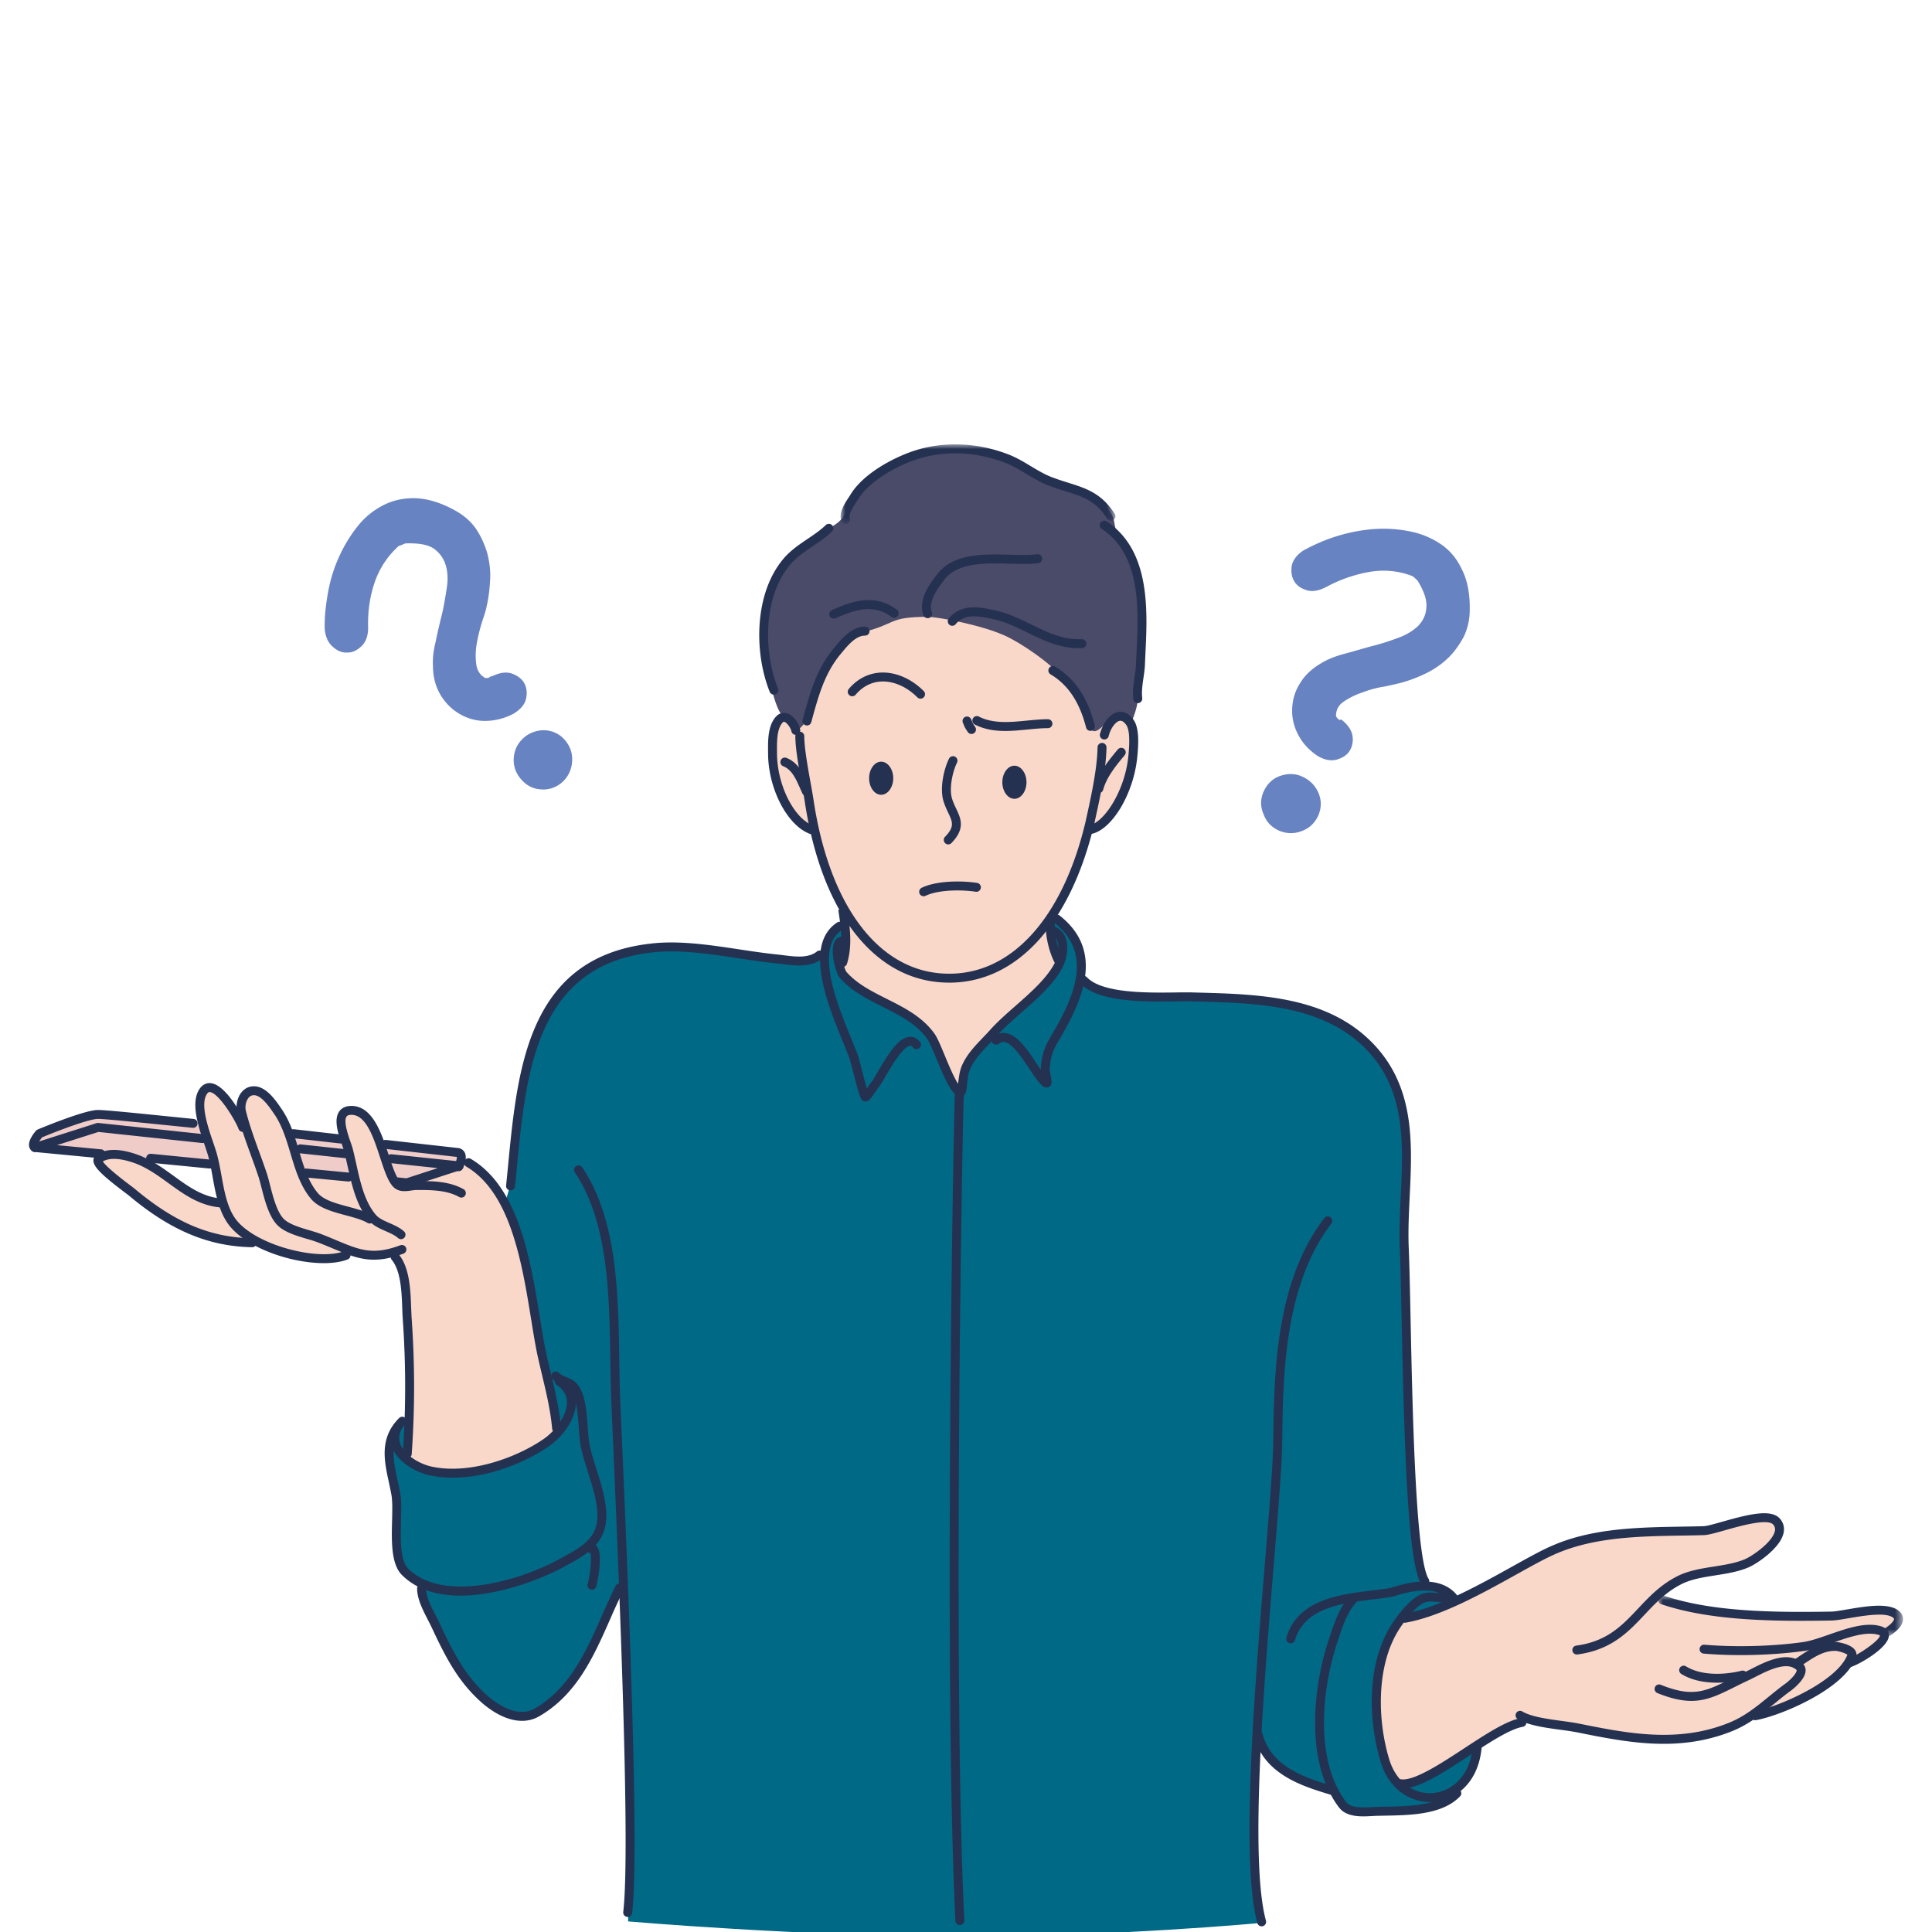 <svg width="200" height="200" viewBox="0 0 200 200" xmlns="http://www.w3.org/2000/svg" xmlns:xlink="http://www.w3.org/1999/xlink">
    <defs>
        <path id="1j9s5pby8a" d="M0 0h28.445v8.229H0z"/>
        <path id="ok63rkp7rc" d="M0 0h25.346v4.212H0z"/>
    </defs>
    <g fill="none" fill-rule="evenodd">
        <path d="M40.402 150.17c0-1.296.786-2.454 1.527-3.332 3.934-4.538 8.564-15.55 10.876-24.113.279-1.064.279-3.564.51-5.74.277-2.684.88-5.228 1.667-8.098.925-3.518 2.961-6.387 4.164-7.405 2.268-1.898 4.72-3.101 7.683-3.517 3.333-.463 7.961.184 11.755.879 1.852.37 4.814.925 6.434-.14.507-.323 1.204-3.61 2.59-3.054 4.397 1.76 17.725-.786 21.336-.786.232 0 1.575 1.018 2.315 2.731.693 1.71.786 4.21 1.063 4.21.834.047 2.639.926 3.426 1.065 2.638.416 11.06.231 13.421.416 3.703.324 11.523 2.778 13.375 5.647 1.202 1.897 2.73 5.23 2.917 7.821.278 3.702-.187 7.728-.14 11.618.046 5.969.462 13.466.462 19.622 0 4.953.789 13.236 1.667 15.736.277.786 2.962.972 2.916 1.665-.14 2.269 3.332 9.951 2.638 15.459-.277 2.082-2.545 5.09-3.748 5.645-1.112.509-7.685 1.297-9.303.788-.972-.326-1.621-1.666-2.407-2.222-1.99-1.343-4.12-1.065-5.323-2.222-1.342-1.249-2.13-3.286-2.175-2.174-.046 1.11-.602 6.712-.278 11.2.278 3.887.972 7.173.972 7.173s-15.133 1.435-31.564 1.435c-16.427-.047-34.155-1.573-34.155-1.573s.184-9.766 0-18.05c-.23-8.794-.879-16.985-.787-16.43.047.185-1.063 2.5-2.313 4.673-1.204 2.13-2.498 4.027-2.777 4.72-1.017 2.454-4.86 4.075-5.23 3.982-1.85-.277-4.582-2.638-5.692-3.84-.694-.741-3.194-5.971-3.748-6.758-.604-.788-.694-2.453-1.158-3.286-.51-.88-1.527-1.11-1.943-2.037-.555-1.296-.046-5.416-.37-6.756-.231-1.203-.603-3.564-.603-4.952" fill="#006986"/>
        <path d="M145.229 167.617c1.388-.277 3.749-1.11 6.803-2.591 2.22-1.065 5.369-2.824 7.821-4.074 2.407-1.202 5.044-1.805 7.914-2.175 3.564-.416 7.268-.37 8.702-.37.74 0 3.1-.786 4.905-1.157 1.111-.23 1.944-.184 2.222-.046.972.417.741 1.899-.278 2.777-.138.093-1.758 1.666-2.915 2.036-1.897.648-3.887.28-5.925 1.11-1.757.742-2.546 1.344-2.592 1.899-.092.785 2.176 1.156 4.86 1.573 2.5.37 5.785.648 6.758.648.092 0 3.47.046 6.478-.138 1.99-.093 3.471-.464 4.906-.37 1.11.092 1.852.462 1.759.74-.186.416-.601.879-1.203 1.433-.417.371-.324 1.203-.878 1.621-.51.37-2.222 1.389-2.826 1.759-.507.323-2.313 2.13-2.867 2.453-1.39.786-4.12 1.898-5.555 2.5-.556.23-1.157.184-1.713.37-.924.323-1.85.832-2.59 1.11-3.01.97-4.953 1.34-6.481 1.34-2.267 0-5.691-.508-9.117-1.063-1.85-.323-2.96-.555-5.555-.971-.277-.046-2.034 1.017-3.516 1.804-1.943 1.02-3.934 2.36-5.832 3.332-1.803.927-3.562 1.529-3.795 1.39-1.065-.695-2.312-4.953-2.128-8.933.138-4.12 1.804-7.867 2.638-8.007" fill="#FAD8C9"/>
        <path d="M79.001 65.567c0-2.174.741-5.738 2.36-7.636.739-.879 2.776-2.128 3.794-2.822.743-.557 2.038-.927 2.454-2.268.139-.509 2.406-3.61 5.135-4.953 3.24-1.62 4.167-1.434 6.575-1.434 2.313 0 5.691.786 7.728 2.453 1.296 1.064 3.517 1.25 5.415 2.081 1.156.51 2.268 1.483 2.73 2.5.279.602.046 1.203.833 2.407.741 1.25 2.221 3.518 2.221 5.924 0 1.944-.507 7.776-.463 10.507 0 1.017-.741 2.73-1.157 3.47-2.545 4.49-11.476 3.98-16.382 3.98-5.97 0-15.597-.324-19.438-5.923C79.833 72.37 79 67.188 79 65.567" fill="#4A4A69"/>
        <path d="M79.973 76.861c0-.742.555-2.222.97-2.593.51-.462.925.464 1.342 1.25.141.231 1.02-.278 1.344-1.48.555-2.084 1.389-4.49 2.593-6.388 1.017-1.619 2.867-2.127 3.145-2.221 3.425-.833 2.546-1.573 6.664-1.573 1.066 0 5.786.878 8.193 2.036 1.34.648 4.396 2.545 6.34 4.813 1.296 1.48 1.851 3.332 2.13 4.257.6 2.037 1.897-.786 3.1-1.017.694-.14 1.62 1.619 1.62 3.1 0 1.48-.326 3.472-1.39 5.415-.74 1.343-1.34 2.268-2.82 3.24-.974.601-1.02 1.805-1.667 3.286-.417.926-.742 2.037-1.296 3.008-.65 1.158-1.436 2.222-1.62 3.008-.14.556.184 1.805.509 2.917.277.925.601 1.711.324 2.22-.371.603-2.267 2.639-3.89 4.305-2.359 2.406-4.625 4.628-5.182 5.136-.694.556-.37 3.009-1.157 3.009-.74 0-2.963-5.739-3.655-6.248-.741-.555-3.193-1.758-5.461-3.193-1.297-.833-2.87-1.943-3.24-2.5-.186-.276.416-1.25.555-2.59.138-1.53-.185-3.472-.324-3.795-.417-.928-1.344-2.87-1.945-4.676-.647-1.85-1.018-3.563-1.202-3.61-.926-.323-2.64-1.804-3.332-3.517-.879-2.175-.648-3.795-.648-5.599" fill="#FAD8C9"/>
        <path d="m42.393 122.448-39.108-3.61.555-1.483 5.74-2.081s1.341-.093 2.036.138c.695.232 36.006 3.888 36.006 3.888l-.138 1.621-5.09 1.527z" fill="#F0CCC9"/>
        <path d="M40.725 129.852c-.047-.046-.971.14-1.989.093-.694-.047-1.25-.325-2.176-.278-1.341.093-2.497.694-4.396.509-1.898-.185-4.673-1.249-6.756-1.62-1.76-.325-3.564-.602-5.23-1.157-1.667-.556-4.953-2.685-7.036-4.35-1.711-1.388-2.821-2.592-3.054-2.778-.739-.647 1.481-1.295 2.869-.74.65.278 1.899.51 3.146 1.296 2.176 1.343 4.723 3.424 6.434 3.609.37.047.093-2.313-.462-4.535-.51-2.083-1.295-4.026-1.482-5.691-.092-1.066.927-1.76 1.158-1.76.786-.092 2.313 2.128 3.101 3.148.185.23.139-2.269 1.018-2.685.833-.416 2.592 1.156 3.146 2.176 1.113 2.083 2.362 6.431 2.362 6.431l5.23.372s-.094-1.62-.373-2.453c-.785-2.267-.83-3.75-.785-4.303.046-.464 1.713-.558 2.592.693.972 1.388 1.526 4.072 2.36 5.508.417.74 1.157.925 1.62.925 1.11 0 4.674-1.667 4.674-1.667s.88-.878 1.481-.508c.833.508 2.453 1.944 3.61 3.887 1.759 3.008 3.008 6.942 3.008 8.516 0 2.915 3.334 14.949 2.73 15.922-.693 1.017-4.72 3.284-7.96 3.886-4.118.741-7.589-.509-7.496-1.342.232-2.082.879-12.126-.047-17.818a9.791 9.791 0 0 0-1.297-3.286" fill="#FAD8C9"/>
        <path d="M98.282 101.723c-.17 0-.339-.003-.512-.011-7.325-.29-12.732-7.289-14.46-18.72a66.622 66.622 0 0 0-.307-1.77c-.313-1.751-.67-3.736-.67-5.01a.462.462 0 1 1 .925 0c0 1.191.365 3.219.658 4.845.12.666.232 1.286.307 1.795 1.66 10.959 6.737 17.664 13.585 17.936 6.743.286 12.177-5.602 14.574-15.75l.063-.29c.504-2.284 1.13-5.127 1.173-7.388a.464.464 0 0 1 .463-.453h.008c.257.005.46.216.456.471-.046 2.35-.684 5.246-1.197 7.57l-.063.295c-2.452 10.37-8.033 16.48-15.003 16.48" fill="#253151"/>
        <path d="M84 86.349a.493.493 0 0 1-.163-.029c-2.345-.868-4.326-4.691-4.326-8.35l-.002-.275c-.008-1.064-.021-2.67.877-3.568.31-.31.698-.408 1.096-.282.702.224 1.262 1.136 1.354 1.689a.462.462 0 1 1-.912.153c-.048-.276-.43-.866-.724-.961-.043-.014-.08-.025-.16.055-.622.623-.612 1.997-.606 2.908l.002.282c0 3.251 1.74 6.748 3.724 7.48a.462.462 0 0 1 .272.595.462.462 0 0 1-.433.303M112.83 86.349a.463.463 0 0 1-.073-.92c1.553-.259 3.732-3.642 4.056-7.222.163-1.62.094-2.672-.204-3.131-.233-.343-.469-.5-.694-.458-.44.08-.967.817-1.152 1.606a.463.463 0 0 1-.9-.209c.237-1.017.96-2.137 1.883-2.308.352-.065 1.029-.038 1.634.857.56.864.484 2.448.355 3.73-.349 3.848-2.65 7.684-4.827 8.048a.539.539 0 0 1-.077.007" fill="#253151"/>
        <path d="M113.76 82.09a.463.463 0 0 1-.448-.582c.406-1.529 1.514-2.858 2.403-3.927a.464.464 0 0 1 .654-.058c.195.164.22.454.058.653-.83.998-1.868 2.239-2.224 3.57a.458.458 0 0 1-.444.344M98.16 87.413a.466.466 0 0 1-.333-.787c1.018-1.043.787-1.532.324-2.507-.183-.39-.39-.83-.53-1.356-.315-1.315.092-3.173.635-4.257a.464.464 0 0 1 .828.413c-.467.93-.816 2.58-.566 3.619.113.434.295.815.468 1.183.478 1.007.97 2.048-.494 3.552a.465.465 0 0 1-.331.14M96.031 63.994a.465.465 0 0 1-.433-.298c-.61-1.614.683-3.288 1.456-4.29 1.665-2.134 4.757-2.053 7.486-1.979 1.039.028 2.02.054 2.817-.049a.463.463 0 1 1 .118.919c-.867.111-1.883.084-2.96.055-2.51-.065-5.354-.142-6.728 1.623-.654.845-1.75 2.262-1.323 3.392a.46.46 0 0 1-.433.627M111.717 67.1c-2.049 0-3.746-.828-5.389-1.63-1.196-.586-2.328-1.138-3.585-1.393-1.617-.354-2.919-.537-3.809.536a.462.462 0 1 1-.714-.59c1.32-1.594 3.282-1.164 4.714-.852 1.366.277 2.605.882 3.8 1.466 1.694.828 3.3 1.608 5.246 1.533a.476.476 0 0 1 .482.443.467.467 0 0 1-.445.482c-.1.003-.202.005-.3.005M112.877 75.657a.464.464 0 0 1-.448-.349c-.67-2.626-1.871-4.426-3.676-5.5a.463.463 0 0 1 .473-.797c2.026 1.207 3.369 3.192 4.1 6.07a.46.46 0 0 1-.45.576M86.313 64.04a.46.46 0 0 1-.422-.274.46.46 0 0 1 .234-.61c2.134-.948 4.408-1.733 6.71-.044.205.152.25.44.1.647a.464.464 0 0 1-.647.1c-1.906-1.398-3.825-.731-5.788.141a.454.454 0 0 1-.187.04M83.537 75.102a.462.462 0 0 1-.447-.584l.038-.142c.698-2.565 1.359-4.988 3.056-7.107l.22-.268c.742-.898 1.76-2.128 3.148-2.128a.462.462 0 1 1 0 .925c-.954 0-1.773.994-2.433 1.792l-.219.266c-1.57 1.96-2.205 4.294-2.878 6.764l-.038.14a.466.466 0 0 1-.447.342M80.111 71.908a.467.467 0 0 1-.43-.29c-1.649-4.1-1.644-10.4 1.615-13.997.685-.74 1.512-1.298 2.311-1.837.683-.461 1.327-.897 1.875-1.427a.463.463 0 0 1 .643.667c-.607.586-1.314 1.064-1.998 1.525-.79.537-1.54 1.04-2.148 1.698-3.003 3.314-2.983 9.187-1.438 13.026a.462.462 0 0 1-.43.635" fill="#253151"/>
        <g transform="translate(87.024 46)">
            <mask id="e2izk02kxb" fill="#fff">
                <use xlink:href="#1j9s5pby8a"/>
            </mask>
            <path d="M.492 8.229a.463.463 0 0 1-.452-.363c-.193-.87.346-1.694.78-2.357.089-.135.173-.263.247-.387C2.4 3.019 5.35 1.432 7.47.709c3.102-1.048 6.615-.932 9.896.332.844.329 1.594.778 2.318 1.214.764.46 1.485.893 2.3 1.188.557.209 1.08.373 1.583.531 1.849.582 3.447 1.085 4.805 3.22a.462.462 0 1 1-.78.497c-1.176-1.85-2.488-2.264-4.302-2.834-.515-.162-1.05-.33-1.625-.545-.896-.323-1.69-.802-2.46-1.264-.722-.434-1.402-.846-2.175-1.144C13.953.72 10.663.607 7.768 1.587c-2.136.727-4.791 2.252-5.913 4.02-.074.124-.167.264-.26.41-.356.543-.76 1.16-.651 1.649a.463.463 0 0 1-.452.563" fill="#253151" mask="url(#e2izk02kxb)"/>
        </g>
        <path d="M117.783 72.788a.464.464 0 0 1-.459-.41c-.091-.802.021-1.58.13-2.331.066-.455.13-.884.145-1.304.015-.373.035-.757.053-1.155.218-4.512.487-10.128-3.593-12.834a.463.463 0 1 1 .51-.773c4.519 2.999 4.224 9.156 4.006 13.652-.017.394-.037.777-.05 1.147-.02.468-.088.94-.155 1.398-.105.726-.204 1.412-.126 2.094a.463.463 0 0 1-.46.516M89.97 80.563c0-.926.554-1.713 1.248-1.713.695 0 1.25.787 1.25 1.713 0 .925-.555 1.712-1.25 1.712-.694 0-1.248-.787-1.248-1.712M103.762 80.98c0-.926.554-1.713 1.248-1.713s1.252.787 1.252 1.713c0 .925-.558 1.711-1.252 1.711s-1.248-.786-1.248-1.711M83.49 82.413a.464.464 0 0 1-.419-.261 24.09 24.09 0 0 1-.27-.599c-.43-.963-.836-1.872-1.707-2.228a.463.463 0 1 1 .35-.856c1.215.494 1.738 1.67 2.2 2.707.087.195.173.388.262.576a.46.46 0 0 1-.416.661M87.239 100.095a.466.466 0 0 1-.443-.6c.524-1.704.262-3.452-.015-5.301l.916-.14-.458.07.458-.07c.28 1.872.57 3.807-.016 5.711-.06.2-.244.33-.442.33M109.591 99.908a.465.465 0 0 1-.406-.241c-.602-1.115-1.21-3.433-.777-4.888a.46.46 0 0 1 .574-.312c.248.072.387.33.312.574-.314 1.067.113 3.09.704 4.184a.462.462 0 0 1-.407.683" fill="#253151"/>
        <path d="M99.457 113.56a.444.444 0 0 1-.153-.025c-.804-.279-1.455-1.732-2.358-3.919-.357-.856-.722-1.742-.964-2.077-1.117-1.557-2.81-2.409-4.601-3.31-1.59-.8-3.235-1.63-4.443-2.996-.432-.481-1.09-2.93-.492-3.853.251-.39.678-.522 1.166-.367.243.08.377.341.298.585a.462.462 0 0 1-.582.299c-.077-.026-.11-.02-.11-.02-.304.284.112 2.364.413 2.742 1.09 1.235 2.585 1.988 4.167 2.784 1.813.91 3.688 1.854 4.933 3.594.306.42.659 1.275 1.07 2.265.345.837.91 2.206 1.372 2.928.004-.022.005-.041.006-.054.022-.139.036-.246.05-.352.075-.541.155-1.1.416-1.622.496-1.069 1.325-1.935 2.13-2.773.212-.224.425-.444.625-.665.771-.878 1.72-1.714 2.725-2.598 1.554-1.368 3.166-2.783 4.013-4.345.354-.653.577-1.72.29-2.411a1.041 1.041 0 0 0-.708-.628.46.46 0 0 1-.312-.573.462.462 0 0 1 .575-.314c.609.178 1.057.58 1.3 1.158.418 1.01.123 2.372-.33 3.207-.928 1.71-2.601 3.18-4.216 4.602-.983.864-1.91 1.68-2.648 2.519-.21.233-.429.46-.647.69-.752.782-1.528 1.591-1.963 2.53-.2.4-.263.862-.332 1.35-.012.1-.027.2-.042.3-.005.295-.06 1.35-.648 1.35" fill="#253151"/>
        <path d="M89.599 114.024a.533.533 0 0 1-.09-.01c-.384-.075-.473-.25-1.193-3.055-.149-.576-.336-1.294-.389-1.421a44.566 44.566 0 0 0-.697-1.763c-1.526-3.728-4.084-9.965-.57-12.28a.463.463 0 0 1 .51.773c-2.878 1.896-.502 7.693.915 11.156.285.69.53 1.287.7 1.77.068.149.192.631.425 1.534.147.573.362 1.397.526 1.957.086-.119.166-.233.218-.312.149-.211.213-.304.261-.36.133-.17.353-.547.606-.982 1.155-1.978 2.203-3.622 3.342-3.7.288-.02.705.058 1.076.53a.462.462 0 1 1-.728.571c-.147-.186-.246-.18-.285-.177-.74.051-1.999 2.208-2.605 3.243-.287.495-.516.884-.688 1.1a.465.465 0 0 1-.035.04l-.184.264c-.639.923-.806 1.122-1.115 1.122M108.335 112.582a.595.595 0 0 1-.362-.132c-.437-.336-.895-1.027-1.425-1.824-.732-1.11-1.737-2.626-2.561-2.759-.129-.02-.327-.023-.587.18a.462.462 0 0 1-.65-.078.462.462 0 0 1 .077-.65c.405-.318.843-.44 1.306-.366 1.225.198 2.267 1.773 3.187 3.16.14.213.281.425.42.626a1.182 1.182 0 0 1 .003-.182c.093-1.308.378-2.184 1.084-3.347 2.514-4.218 4.289-8.56.294-11.705a.462.462 0 0 1-.078-.649.465.465 0 0 1 .651-.079c4.569 3.596 2.527 8.546-.075 12.912-.638 1.05-.87 1.763-.954 2.943-.013.149.05.474.098.711.11.549.187.945-.157 1.162a.522.522 0 0 1-.27.077" fill="#253151"/>
        <path d="m52.852 123.233-.048-.001a.464.464 0 0 1-.412-.509c.074-.71.144-1.432.214-2.161.973-10.035 2.078-21.409 14.679-22.872 2.945-.365 6.172.124 9.292.596 1.334.2 2.593.39 3.813.514.234.022.48.055.736.087 1.203.153 2.566.327 3.46-.402a.464.464 0 0 1 .585.718c-1.203.979-2.842.77-4.161.6-.246-.029-.483-.06-.712-.082-1.246-.126-2.516-.317-3.86-.522-3.056-.46-6.219-.94-9.043-.59-11.864 1.378-12.928 12.356-13.868 22.04-.07.735-.14 1.459-.214 2.17a.464.464 0 0 1-.46.414M147.497 164.146a.457.457 0 0 1-.39-.215c-1.376-2.163-1.734-14.135-2.008-27.272-.063-3.09-.119-5.76-.194-7.528-.07-1.731.017-3.55.1-5.312.253-5.214.51-10.608-3.176-14.765-4.457-5.018-11.576-5.21-17.855-5.377l-.742-.02c-.426-.007-.95 0-1.536.007-3.185.042-8.004.107-9.85-1.866a.462.462 0 1 1 .676-.632c1.568 1.673 6.326 1.61 9.16 1.573a60.341 60.341 0 0 1 1.571-.008l.745.021c6.468.174 13.797.37 18.522 5.688 3.937 4.44 3.672 10.022 3.412 15.424-.086 1.74-.17 3.54-.103 5.228.077 1.778.133 4.45.196 7.547.193 9.229.512 24.671 1.862 26.796a.463.463 0 0 1-.39.711M64.977 198.44c-.016 0-.034 0-.054-.002a.463.463 0 0 1-.405-.515c.768-6.466-.46-34.906-1.05-48.573-.081-1.902-.152-3.522-.202-4.762-.047-1.233-.066-2.519-.087-3.881-.1-6.664-.21-14.22-3.676-19.343a.462.462 0 1 1 .766-.518c3.621 5.352 3.734 13.053 3.836 19.847.02 1.356.04 2.637.085 3.858.051 1.238.123 2.857.203 4.759.59 13.691 1.821 42.183 1.044 48.722a.462.462 0 0 1-.46.409" fill="#253151"/>
        <path d="M130.604 199.413a.465.465 0 0 1-.445-.343c-1.748-6.42-.277-24.33.797-37.407.443-5.382.824-10.032.851-12.425.085-6.97.202-16.513 5.28-23.137a.462.462 0 1 1 .735.562c-4.89 6.381-5.007 15.746-5.089 22.586-.027 2.425-.41 7.09-.855 12.49-1.068 13.01-2.53 30.827-.828 37.09a.464.464 0 0 1-.446.584M99.364 199.273a.458.458 0 0 1-.46-.44c-1.21-24.36-.212-82.826-.05-85.714a.464.464 0 0 1 .926.052c-.163 2.883-1.161 61.282.046 85.616a.463.463 0 0 1-.438.486h-.024z" fill="#253151"/>
        <path d="M148.05 186.552c-1.98 0-4.223-1.233-5.115-4.127-1.187-3.859-1.619-9.885 1.067-14.174.305-.482 1.888-2.897 3.373-3.302.463-.125 1.086-.088 1.666-.026-1.083-.445-2.624-.355-4.595.277a2.43 2.43 0 0 1-.356.098 44.13 44.13 0 0 1-1.895.259c-3.347.411-7.14.877-8.138 4.228a.46.46 0 0 1-.576.31.46.46 0 0 1-.312-.572c1.172-3.934 5.464-4.461 8.913-4.885.662-.082 1.291-.158 1.869-.254.033-.008.109-.033.213-.068 3.087-.988 5.306-.742 6.597.728.246.307.13.568.09.642-.208.368-.622.317-1.45.214-.574-.072-1.365-.171-1.782-.058-.834.227-2.051 1.664-2.831 2.902-2.36 3.766-2.187 9.448-.967 13.409.71 2.303 2.514 3.659 4.599 3.455 1.652-.163 3.7-1.494 4.031-4.709a.465.465 0 0 1 .507-.413.46.46 0 0 1 .413.509c-.388 3.77-2.86 5.337-4.859 5.535a5.048 5.048 0 0 1-.462.022" fill="#253151"/>
        <path d="M141.137 188.028c-.937 0-1.943-.15-2.528-.927-3.436-4.534-2.76-12.06-1.134-17.126l.156-.477c.473-1.442 1.009-3.077 2.074-4.23a.462.462 0 1 1 .68.627c-.929 1.006-1.43 2.54-1.873 3.892l-.156.475c-1.555 4.85-2.23 12.028.992 16.282.486.647 1.737.578 2.649.527l.294-.015c.354-.012.724-.02 1.11-.026 2.468-.044 5.538-.098 7.092-1.728a.463.463 0 0 1 .67.637c-1.822 1.91-5.106 1.969-7.745 2.016-.38.007-.746.014-1.088.024l-.281.017c-.283.014-.594.032-.912.032" fill="#253151"/>
        <path d="M137.87 185.806a.507.507 0 0 1-.135-.02c-2.91-.882-6.893-2.09-7.948-6.11a.462.462 0 1 1 .894-.236c.923 3.522 4.474 4.596 7.324 5.46a.463.463 0 0 1-.135.906M145.23 185.13c-.12 0-.237-.007-.346-.023a.466.466 0 0 1-.391-.526.468.468 0 0 1 .528-.391c1.341.207 4.107-1.604 6.542-3.198 2.254-1.478 4.385-2.872 5.897-3.14a.463.463 0 1 1 .158.912c-1.322.233-3.472 1.64-5.547 3.002-2.637 1.726-5.138 3.365-6.84 3.365M46.878 152.97c-.771 0-1.53-.068-2.265-.218-1.415-.265-3.22-1.267-3.913-2.672-.404-.821-.393-1.695.03-2.528a.464.464 0 0 1 .824.421c-.29.57-.298 1.14-.023 1.699.55 1.12 2.091 1.954 3.26 2.171 3.883.796 8.681-.94 11.5-2.888 1.172-.808 2.41-2.413 2.4-3.79-.007-.723-.36-1.323-1.051-1.785a.461.461 0 0 1-.129-.641.464.464 0 0 1 .643-.129c.947.633 1.452 1.514 1.463 2.548.014 1.795-1.443 3.622-2.8 4.558-2.532 1.75-6.347 3.254-9.94 3.254" fill="#253151"/>
        <path d="M47.646 165.177c-2.291 0-4.47-.566-6.043-2.139-1.128-1.127-1.07-3.513-1.015-5.617.027-1.076.052-2.094-.084-2.763-.077-.411-.164-.81-.247-1.205-.493-2.26-1-4.598 1.067-6.665a.463.463 0 0 1 .655.654c-1.71 1.71-1.298 3.613-.82 5.816.089.403.178.81.253 1.223.157.764.13 1.831.1 2.962-.045 1.92-.103 4.096.745 4.94 3.537 3.537 11.39 1.318 15.51-.911l.363-.196c1.444-.778 3.079-1.658 3.536-3.143.503-1.628-.161-3.725-.805-5.752-.294-.93-.574-1.812-.733-2.633-.107-.53-.155-1.205-.209-1.92-.101-1.426-.227-3.198-.894-3.977-.165-.196-.433-.306-.745-.432-.361-.146-.774-.315-1.094-.665a.462.462 0 1 1 .68-.626c.181.197.465.311.763.433.374.15.795.324 1.104.694.86 1.003.994 2.864 1.11 4.507.05.685.096 1.333.193 1.807.151.772.422 1.626.708 2.532.653 2.063 1.394 4.4.806 6.304-.566 1.847-2.46 2.867-3.98 3.685l-.36.195c-2.008 1.087-6.467 2.892-10.564 2.892" fill="#253151"/>
        <path d="M61.275 164.563a.463.463 0 0 1-.434-.62c.165-.459.46-2.59.283-3.175a.466.466 0 0 1-.426-.31.467.467 0 0 1 .285-.59.714.714 0 0 1 .768.166c.772.783.032 4.02-.041 4.225a.463.463 0 0 1-.435.304" fill="#253151"/>
        <path d="M54.037 178.141c-1.293 0-2.74-.643-4.173-1.89-2.43-2.15-3.723-4.671-5.16-7.743-.12-.26-.264-.536-.411-.827-.522-1.01-1.114-2.155-1.114-3.257a.462.462 0 1 1 .925 0c0 .877.535 1.916 1.01 2.832.157.304.308.594.43.862 1.39 2.97 2.636 5.407 4.93 7.437.866.752 3.081 2.393 4.915 1.292 3.619-2.107 5.305-5.931 6.937-9.627.448-1.014.911-2.064 1.405-3.05a.46.46 0 0 1 .62-.205c.23.113.32.392.208.618a70.01 70.01 0 0 0-1.386 3.01c-1.692 3.832-3.44 7.795-7.311 10.051a3.51 3.51 0 0 1-1.825.497M42.16 150.956c-.01 0-.02 0-.031-.002a.461.461 0 0 1-.43-.492 98.605 98.605 0 0 0 0-13.821 33.77 33.77 0 0 1-.058-1.204c-.062-1.721-.143-3.865-1.085-5.014a.46.46 0 0 1 .062-.65.458.458 0 0 1 .65.063c1.145 1.39 1.23 3.705 1.297 5.567.018.422.031.818.056 1.172a99.04 99.04 0 0 1 0 13.95.46.46 0 0 1-.46.43M57.618 148.317a.463.463 0 0 1-.46-.418c-.171-1.89-.596-3.674-1.046-5.565-.145-.606-.29-1.215-.426-1.83-.254-1.14-.471-2.493-.703-3.928-.948-5.839-2.123-13.108-6.718-15.812a.463.463 0 0 1 .472-.799c4.965 2.926 6.183 10.43 7.158 16.464.232 1.42.448 2.763.694 3.876.136.61.28 1.212.424 1.815.438 1.838.888 3.738 1.066 5.692a.462.462 0 0 1-.418.504l-.043.001M41.511 128.28a.464.464 0 0 1-.306-.119c-.336-.298-.797-.5-1.287-.716-.605-.267-1.231-.54-1.669-1.035-1.35-1.546-1.846-3.791-2.285-5.773-.118-.533-.233-1.055-.36-1.544-.036-.13-.105-.32-.18-.533-.385-1.098-.913-2.606-.32-3.484.167-.25.507-.557 1.156-.588 2.271-.102 3.22 2.767 3.978 5.08.357 1.09.691 2.118 1.078 2.584.22.276.512.267 1.126.176.222-.032.456-.067.69-.067 1.577 0 3.362 0 4.856.847a.463.463 0 1 1-.456.807c-1.282-.728-2.937-.728-4.4-.728-.167 0-.356.027-.558.056-.594.088-1.408.206-1.977-.507-.49-.596-.838-1.655-1.24-2.88-.692-2.12-1.48-4.534-3.052-4.445-.324.016-.403.138-.433.182-.333.495.18 1.956.427 2.66.08.235.154.44.198.596.135.512.25 1.043.372 1.587.432 1.965.881 3.997 2.075 5.363.304.34.81.563 1.347.799.533.234 1.085.475 1.53.873a.463.463 0 0 1-.31.808" fill="#253151"/>
        <path d="M38.714 130.403c-1.479 0-2.697-.509-4.244-1.157-.475-.198-.983-.41-1.547-.628a15.548 15.548 0 0 0-1.145-.368c-1.117-.331-2.383-.706-3.097-1.458-.856-.898-1.278-2.546-1.619-3.87-.1-.395-.195-.765-.293-1.079-.24-.725-.512-1.47-.773-2.189-.53-1.458-1.078-2.965-1.454-4.502-.16-.708.025-1.537.454-2.071.331-.413.776-.63 1.29-.63 1.255 0 2.224 1.416 2.803 2.261l.077.116c.895 1.304 1.35 2.83 1.79 4.306.487 1.627.945 3.162 1.934 4.36.623.743 1.902 1.086 3.135 1.417.925.248 1.796.48 2.483.886.22.13.293.413.164.633a.459.459 0 0 1-.632.164c-.58-.34-1.394-.558-2.255-.788-1.371-.37-2.794-.75-3.605-1.719-1.113-1.346-1.62-3.045-2.11-4.688-.421-1.407-.856-2.863-1.666-4.05l-.08-.114c-.442-.65-1.27-1.86-2.037-1.86a.697.697 0 0 0-.569.285c-.25.312-.37.862-.277 1.282.363 1.477.904 2.96 1.426 4.396.262.724.536 1.476.785 2.222.103.336.202.721.306 1.135.315 1.218.702 2.735 1.394 3.46.542.57 1.684.909 2.69 1.207.438.13.852.252 1.214.392.574.22 1.089.437 1.57.64 2.43 1.015 3.77 1.573 6.618.516a.462.462 0 1 1 .323.867c-1.195.444-2.17.626-3.053.626" fill="#253151"/>
        <path d="M33.507 130.76c-3.563 0-8.446-1.725-10.067-4.318-.83-1.297-1.132-2.964-1.424-4.574-.132-.741-.26-1.44-.433-2.077-.09-.348-.239-.784-.41-1.29-.63-1.854-1.494-4.392-.494-5.807.299-.426.718-.623 1.185-.56 1.71.235 3.58 4.072 3.703 4.42a.463.463 0 0 1-.874.309c-.264-.749-1.982-3.677-2.954-3.811-.062-.008-.166-.022-.302.174-.732 1.032.077 3.405.61 4.977.18.523.333.976.43 1.352.181.669.312 1.386.451 2.15.275 1.521.56 3.094 1.295 4.24 1.777 2.847 8.616 4.662 11.43 3.567a.466.466 0 0 1 .599.265.46.46 0 0 1-.265.598c-.674.264-1.53.386-2.48.386" fill="#253151"/>
        <path d="M26.102 129.112h-.009c-4.502-.085-8.43-1.73-12.737-5.337-.068-.06-.222-.174-.432-.332-2.447-1.842-3.27-2.683-3.255-3.328a.671.671 0 0 1 .295-.548c.99-.7 2.416-.706 4.353-.007 1.393.523 2.551 1.365 3.67 2.175 1.528 1.11 2.971 2.155 4.873 2.333a.462.462 0 1 1-.088.922c-2.153-.2-3.768-1.374-5.328-2.507-1.07-.774-2.176-1.578-3.447-2.055-1.493-.538-2.62-.605-3.35-.2.186.312.867.992 2.833 2.476.238.177.41.308.476.367 4.183 3.501 7.821 5.035 12.155 5.114a.463.463 0 0 1-.009.927" fill="#253151"/>
        <path d="M21.704 120.966c-.013 0-.03 0-.044-.003l-6.111-.6a.466.466 0 0 1-.416-.506.467.467 0 0 1 .509-.417l6.11.601a.466.466 0 0 1 .414.508.465.465 0 0 1-.462.417M36.054 122.308c-.015 0-.031 0-.047-.003l-4.35-.414a.467.467 0 0 1-.417-.506.46.46 0 0 1 .505-.416l4.352.416a.462.462 0 0 1-.043.923M42.115 122.91a.407.407 0 0 1-.048-.003l-.88-.093a.463.463 0 1 1 .097-.92l.781.083 3.251-1.056-4.87-.514a.46.46 0 0 1-.411-.508.46.46 0 0 1 .508-.41l7.035.74a.461.461 0 0 1 .094.899l-5.414 1.76a.472.472 0 0 1-.143.022M35.822 119.901c-.017 0-.034 0-.05-.003l-4.721-.509a.462.462 0 1 1 .1-.92l4.719.509a.462.462 0 0 1-.048.923M10.412 119.901l-.044-.001-6.802-.65a.461.461 0 0 1-.1-.9l6.528-2.084a.446.446 0 0 1 .19-.017l10.829 1.156c.254.026.439.256.41.509a.46.46 0 0 1-.507.41l-10.733-1.145-4.28 1.365 4.553.434a.462.462 0 0 1-.044.923" fill="#253151"/>
        <path d="M47.484 121.243a.465.465 0 0 1-.416-.669c.143-.288.243-.665.223-.81l-7.45-.838a.46.46 0 0 1-.406-.512.465.465 0 0 1 .51-.408l7.451.835a.875.875 0 0 1 .7.446c.315.58-.072 1.447-.2 1.7a.46.46 0 0 1-.412.256zM35.267 118.374c-.019 0-.036 0-.055-.003l-4.905-.555a.463.463 0 0 1 .104-.92l4.905.555a.462.462 0 0 1-.05.923M3.609 119.254a.473.473 0 0 1-.249-.072.763.763 0 0 1-.351-.55c-.088-.607.524-1.364.716-1.58a.432.432 0 0 1 .168-.122c.495-.21 4.892-2.026 6.242-2.026.747 0 3.776.306 7.968.732l1.937.196a.46.46 0 0 1 .412.506.46.46 0 0 1-.506.414l-1.936-.196c-4.01-.407-7.177-.727-7.875-.727-.868 0-3.89 1.126-5.78 1.91-.21.26-.392.566-.424.717a.466.466 0 0 1-.322.798M172.224 180.52c-3.074 0-6.084-.607-9.037-1.204a33.024 33.024 0 0 0-1.594-.242c-1.591-.215-3.396-.461-4.476-1.11a.461.461 0 1 1 .474-.792c.919.549 2.624.78 4.127.984.602.082 1.17.16 1.649.253 5.063 1.02 10.298 2.078 15.613-.067 1.608-.65 2.842-1.658 4.146-2.725.57-.463 1.155-.94 1.774-1.386.604-.472 1.079-1.039 1.09-1.31.001-.027 0-.034-.025-.059-.995-.926-2.956.069-4.255.731-.24.123-.46.234-.649.322-.523.246-1.001.482-1.445.704-2.697 1.341-4.324 2.151-8.041.647a.463.463 0 0 1 .346-.859c3.33 1.347 4.65.692 7.28-.618.452-.223.934-.464 1.468-.713.183-.086.392-.192.62-.308 1.53-.778 3.839-1.955 5.307-.583a.979.979 0 0 1 .32.777c-.035.814-1.034 1.676-1.463 2.01-.608.438-1.183.908-1.741 1.363-1.302 1.062-2.647 2.163-4.384 2.865-2.406.97-4.774 1.32-7.104 1.32" fill="#253151"/>
        <path d="M181.698 178.077a.463.463 0 0 1-.08-.919c2.439-.435 8.568-3.09 9.622-5.853-.165-.154-.777-.356-1.177-.405-1.25-.043-2.26.639-3.318 1.348-.194.13-.388.26-.584.386a.462.462 0 1 1-.5-.778c.192-.122.378-.25.568-.377 1.132-.76 2.282-1.536 3.905-1.5.06.005 1.514.192 1.93.886.134.22.154.476.062.713-1.175 3.27-7.786 6.035-10.346 6.491a.506.506 0 0 1-.082.008zM177.763 174.192c-1.314 0-2.655-.247-3.714-.906a.464.464 0 0 1-.15-.637.465.465 0 0 1 .638-.148c1.6.995 4.023.886 5.754.452a.461.461 0 0 1 .56.338.461.461 0 0 1-.337.56c-.815.204-1.774.34-2.75.34" fill="#253151"/>
        <path d="M191.372 172.615a.463.463 0 0 1-.096-.916c.758-.158 3.297-1.829 3.338-2.403-.014.006-.072-.037-.216-.075-1.276-.343-3.04.268-4.746.861-1.023.356-1.991.692-2.844.817-3.196.456-7.208.563-10.472.28a.463.463 0 0 1 .08-.921c3.2.277 7.131.173 10.262-.275.762-.111 1.69-.434 2.67-.775 1.838-.64 3.737-1.301 5.292-.879.8.212.907.705.9.98-.037 1.322-3.313 3.137-4.074 3.297a.405.405 0 0 1-.094.009" fill="#253151"/>
        <g transform="translate(171.654 165.164)">
            <mask id="hrut8iv2dd" fill="#fff">
                <use xlink:href="#ok63rkp7rc"/>
            </mask>
            <path d="M23.79 4.212a.462.462 0 0 1-.259-.847c.679-.453.879-.793.89-.921 0-.017.004-.05-.066-.113-.7-.646-3.056-.245-4.619.02-.714.124-1.331.227-1.763.24C12.129 2.69 5.47 2.65.315.902A.463.463 0 1 1 .614.024C5.626 1.725 12.19 1.764 17.95 1.668c.364-.013.95-.112 1.631-.229 1.947-.331 4.37-.742 5.4.211.33.304.379.64.362.868-.042.528-.476 1.07-1.297 1.617a.475.475 0 0 1-.256.077" fill="#253151" mask="url(#hrut8iv2dd)"/>
        </g>
        <path d="M163.23 171.274a.46.46 0 0 1-.455-.402.46.46 0 0 1 .398-.52c3.196-.427 4.757-2.087 6.41-3.845 1.113-1.182 2.262-2.403 3.942-3.281 1.18-.63 2.574-.849 3.92-1.06 1.152-.183 2.239-.354 3.194-.76.8-.348 2.823-1.753 3.089-2.889a.733.733 0 0 0-.162-.689c-.572-.669-3.45.145-4.996.584-.963.273-1.723.488-2.178.503-.735.022-1.479.035-2.229.047-4.411.072-8.971.148-12.926 1.815-1.092.45-2.563 1.267-4.267 2.215-3.49 1.94-7.83 4.355-11.479 4.99a.464.464 0 0 1-.157-.913c3.493-.608 7.76-2.98 11.186-4.886 1.728-.962 3.223-1.793 4.36-2.259 4.116-1.735 8.77-1.813 13.269-1.889a162.33 162.33 0 0 0 2.214-.044c.34-.012 1.124-.235 1.953-.47 2.83-.802 5.064-1.333 5.955-.295.363.428.485.945.356 1.5-.359 1.549-2.706 3.132-3.623 3.53-1.064.453-2.258.642-3.415.823-1.33.209-2.585.407-3.634.967-1.543.805-2.637 1.97-3.697 3.094-1.692 1.8-3.441 3.66-6.966 4.13a.466.466 0 0 1-.062.004M104.067 75.669c-1.077 0-2.144-.15-3.156-.665a.461.461 0 1 1 .423-.823c1.482.756 3.24.585 4.937.418.73-.07 1.485-.145 2.21-.145a.462.462 0 1 1 0 .925c-.682 0-1.38.069-2.12.141-.76.074-1.529.149-2.294.149" fill="#253151"/>
        <path d="M100.568 75.98a.461.461 0 0 1-.391-.214l-.156-.24a1.98 1.98 0 0 1-.234-.452l-.107-.253a.464.464 0 0 1 .242-.609c.233-.1.507.008.608.245l.11.257c.081.195.081.195.153.303.037.056.09.132.166.252a.462.462 0 0 1-.391.711M95.291 72.325a.464.464 0 0 1-.328-.137c-1.092-1.094-2.455-1.695-3.722-1.638-1.027.043-1.954.52-2.677 1.379a.464.464 0 0 1-.709-.597c.896-1.061 2.054-1.651 3.345-1.708 1.53-.067 3.142.633 4.42 1.91a.462.462 0 0 1-.329.791M95.617 92.78a.464.464 0 0 1-.419-.261.464.464 0 0 1 .216-.617c1.483-.718 4.01-.764 5.732-.505a.463.463 0 1 1-.14.916c-1.634-.247-3.94-.183-5.19.421a.446.446 0 0 1-.2.047" fill="#253151"/>
        <path d="M51.16 69.908c.74-.323 1.388-.37 1.944-.138.555.23.971.555 1.203 1.018.23.462.277 1.018.14 1.572-.14.603-.603 1.112-1.297 1.528-.972.51-1.99.74-2.963.74-.971 0-1.85-.277-2.637-.74-.787-.462-1.435-1.11-1.944-1.944-.509-.88-.786-1.85-.786-3.01-.045-.738.046-1.571.277-2.497.185-.925.416-1.897.649-2.823.23-.971.369-1.898.507-2.777.139-.879.093-1.712-.138-2.406a3.204 3.204 0 0 0-1.249-1.667c-.65-.416-1.62-.555-2.917-.509-.092.047-.231.093-.323.14-.093.046-.231.092-.37.138-1.156 1.065-1.99 2.313-2.5 3.84-.508 1.53-.693 3.056-.647 4.629 0 .786-.232 1.435-.65 1.852-.415.415-.925.694-1.433.694-.556.046-1.065-.14-1.529-.556-.461-.37-.785-.971-.877-1.805-.048-1.203.092-2.452.324-3.795.232-1.295.6-2.546 1.157-3.75a14.68 14.68 0 0 1 1.943-3.192 7.953 7.953 0 0 1 2.684-2.174c1.018-.509 2.129-.742 3.333-.696 1.25.048 2.592.463 4.025 1.25.928.51 1.667 1.157 2.175 1.897.51.742.88 1.575 1.157 2.454.232.879.37 1.804.326 2.73-.048.926-.14 1.897-.372 2.87-.046.324-.232.879-.462 1.573a18.01 18.01 0 0 0-.556 2.269 6.897 6.897 0 0 0-.045 2.173c.091.65.415 1.112.924 1.39h.185a.424.424 0 0 0 .326-.14c.231-.045.323-.092.416-.138M53.844 80.553c-.509-.647-.74-1.39-.647-2.222.092-.832.461-1.48 1.11-2.036a3.198 3.198 0 0 1 2.222-.695c.832.093 1.526.464 2.034 1.112.51.647.743 1.388.65 2.266a3.107 3.107 0 0 1-1.112 2.084c-.646.509-1.388.74-2.22.647-.834-.092-1.482-.462-2.037-1.156M138.967 74.574c.6.51.972 1.058 1.05 1.648.076.588-.043 1.113-.33 1.545-.283.431-.736.703-1.354.879-.586.144-1.243.025-1.973-.418-.93-.635-1.602-1.405-2.01-2.247a5.194 5.194 0 0 1-.582-2.672c.045-.918.29-1.775.83-2.603.506-.862 1.308-1.567 2.278-2.111.614-.373 1.427-.684 2.37-.933.944-.25 1.855-.531 2.798-.78a25.193 25.193 0 0 0 2.667-.843c.877-.311 1.524-.718 2.07-1.221.513-.534.828-1.13.875-1.916.082-.756-.233-1.698-.91-2.796l-.235-.226a1.617 1.617 0 0 0-.331-.253c-1.453-.559-2.993-.69-4.56-.396a14.644 14.644 0 0 0-4.383 1.566c-.714.343-1.365.487-1.958.303-.594-.183-1.026-.47-1.297-.922-.271-.452-.347-.974-.263-1.598.118-.591.532-1.156 1.21-1.596 1.068-.58 2.203-1.096 3.472-1.482a17.437 17.437 0 0 1 3.847-.736 13.972 13.972 0 0 1 3.735.248 8.694 8.694 0 0 1 3.204 1.34c.93.636 1.67 1.536 2.185 2.672.548 1.1.805 2.503.775 4.14a6.393 6.393 0 0 1-.66 2.83c-.443.794-.984 1.56-1.624 2.16a8.96 8.96 0 0 1-2.258 1.553 14.61 14.61 0 0 1-2.697 1.008c-.326.071-.847.212-1.628.36-.752.115-1.532.329-2.246.606a7.819 7.819 0 0 0-1.945.957c-.548.371-.798.901-.785 1.49.034.096.068.128.101.16.067.13.167.16.268.256.096-.1.227-.037.294.028M130.81 81.947c.343-.76.887-1.327 1.668-1.607.78-.278 1.563-.294 2.324.05.76.344 1.328.888 1.672 1.667.343.777.326 1.532.015 2.323-.342.761-.887 1.33-1.7 1.64-.812.312-1.564.295-2.356-.016-.76-.343-1.328-.888-1.606-1.666-.377-.813-.362-1.63-.017-2.391" fill="#6883C1"/>
    </g>
</svg>
